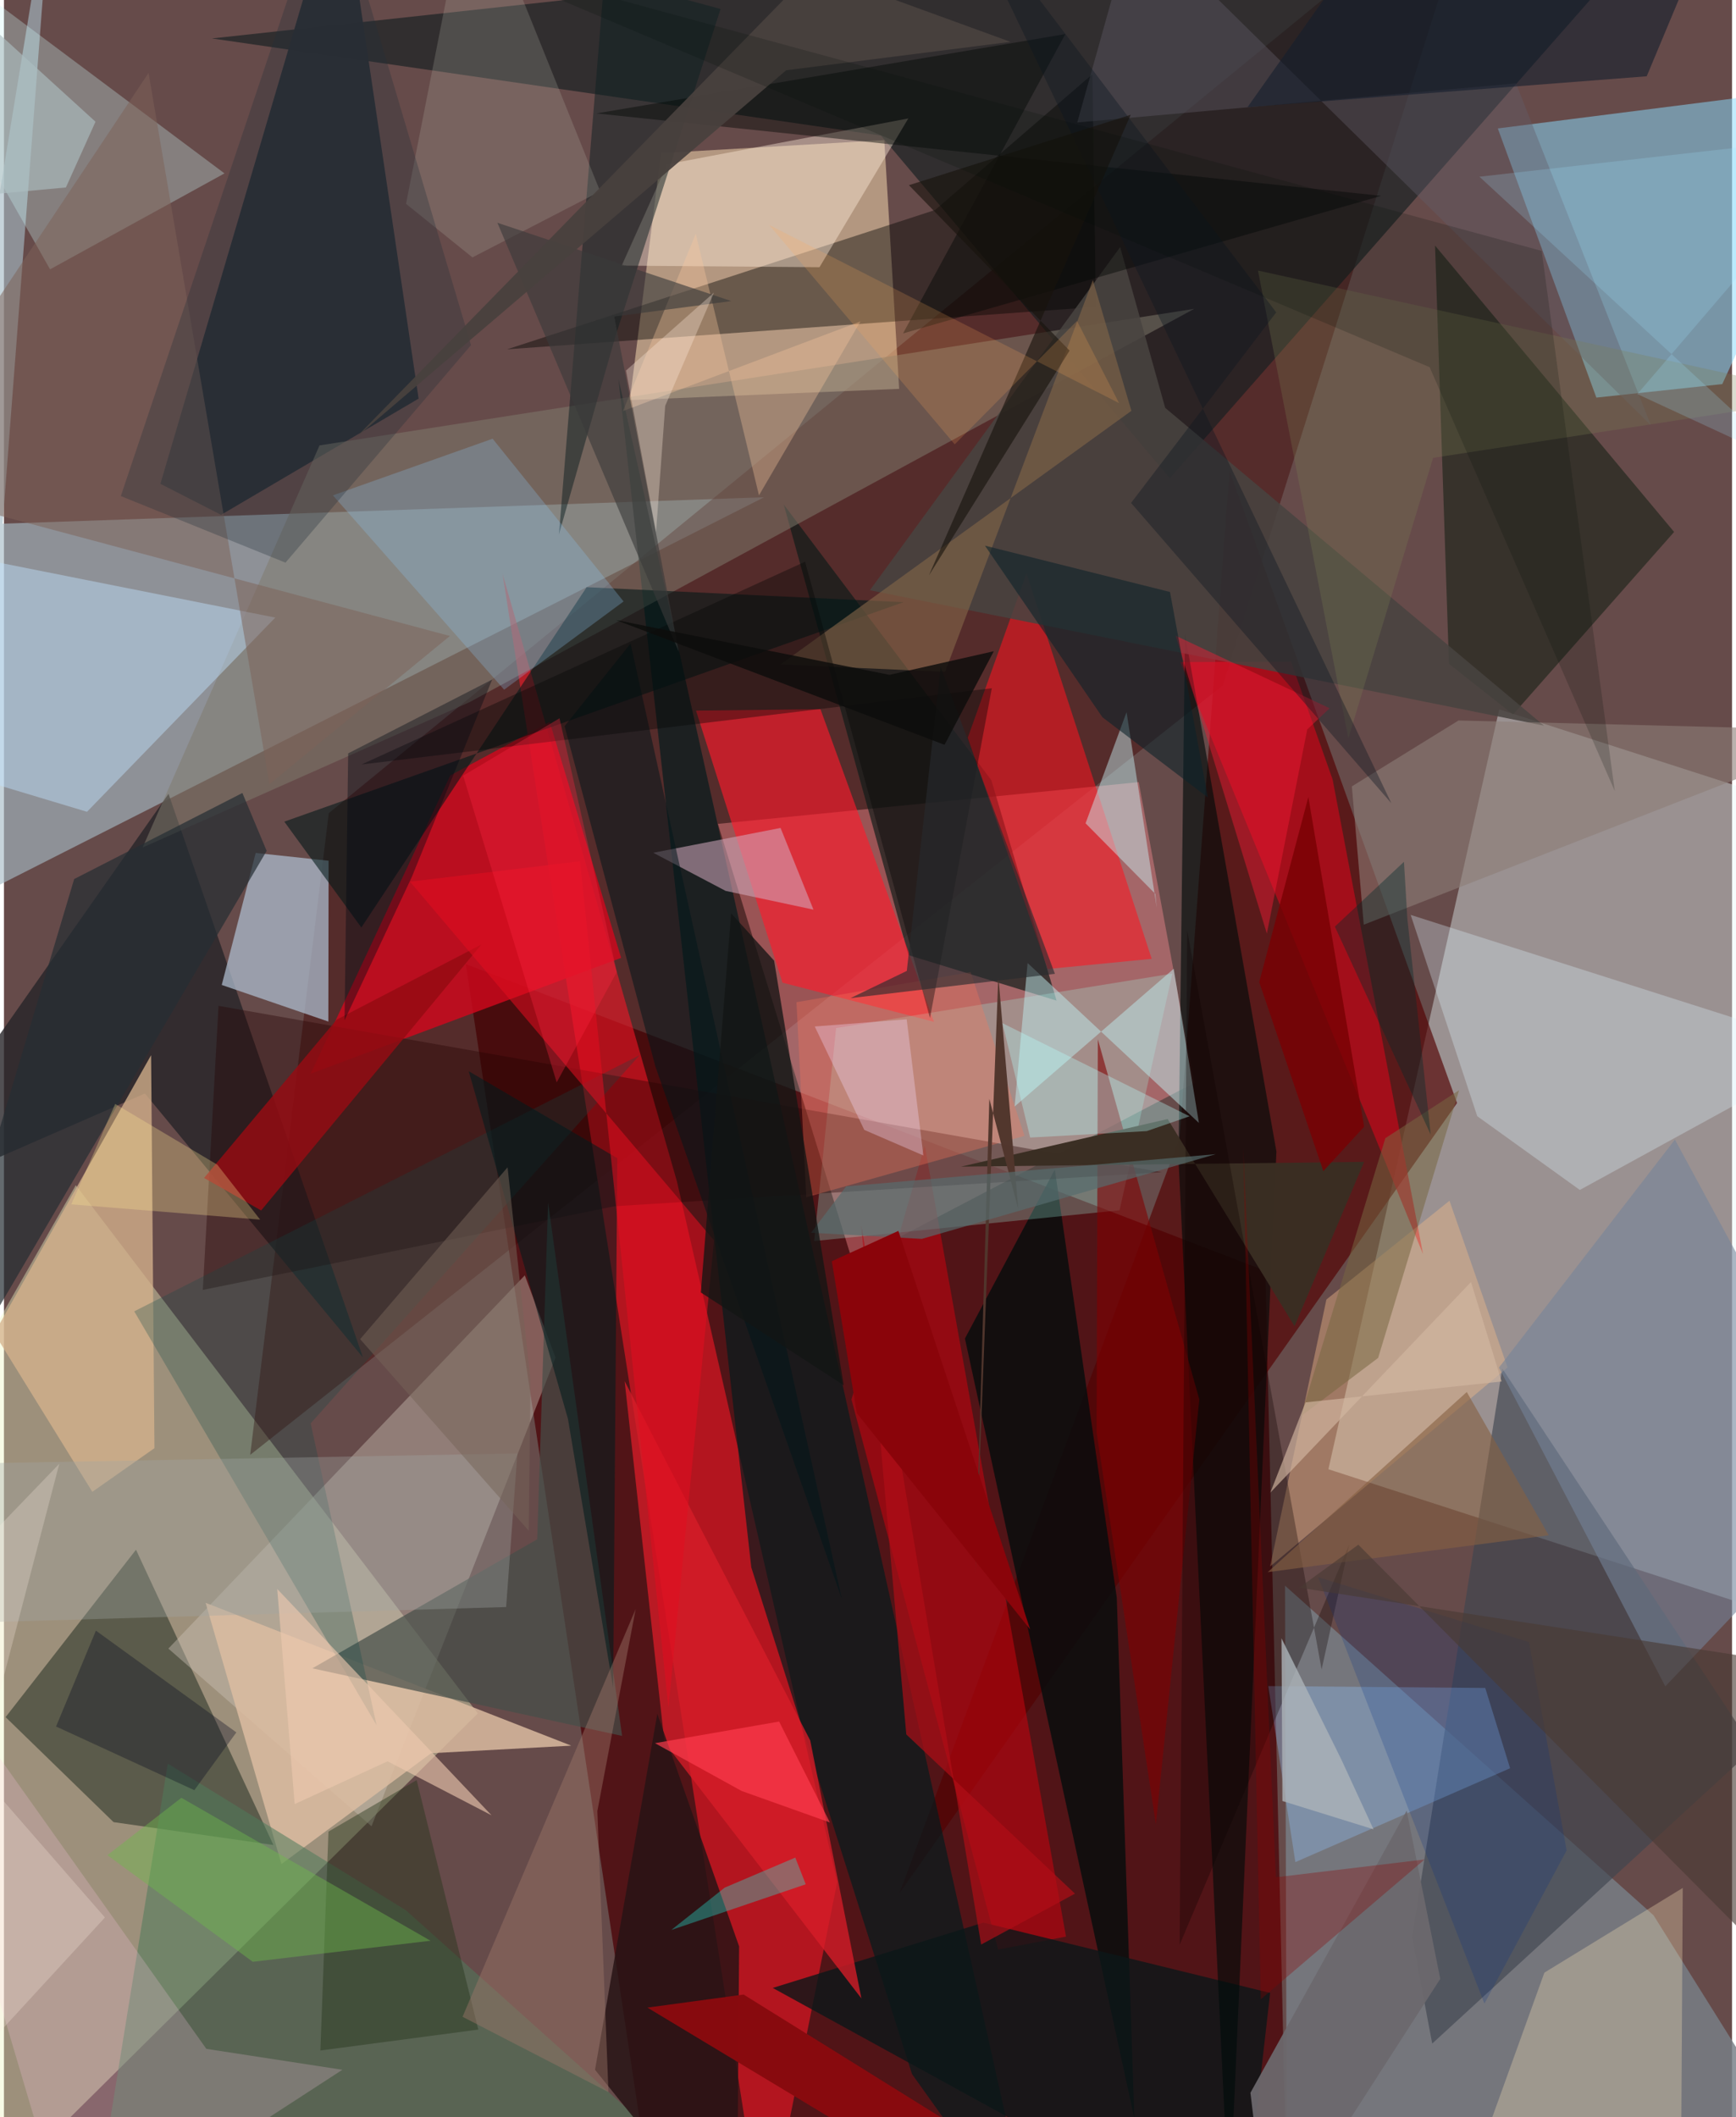 <svg xmlns="http://www.w3.org/2000/svg" width="228" height="278" viewBox="0 0 836 1024"><path fill="#664b4a" d="M0 0h836v1024H0z"/><path fill="#e7f9f7" fill-opacity=".408" d="M723.357 343.086l-82.631 367.533 231.343 75L898 399.359z"/><path fill="#eef6c1" fill-opacity=".408" d="M-62 743.005L-30.419 1086l259.662-257.288-194.497-255.47z"/><path fill="#a5b9c4" fill-opacity=".631" d="M23.428-62L-62 458.295 367.705 240.51-.627 253.296z"/><path fill="#4b0307" fill-opacity=".757" d="M316.656 1086h304.53l-10.943-471.361-386.816-148.347z"/><path fill="#3e0002" fill-opacity=".416" d="M713.455-62L589.59 331.53 119.117 703.668l38.02-310.366z"/><path fill="#ff8f93" fill-opacity=".408" d="M345.404 398.475l65.102 211.723 165.393-86.501-26.95-145.4z"/><path fill="#fde0b5" fill-opacity=".51" d="M302.797 193.493L317.878 74.05l108.002-6.293 7.195 120.317z"/><path fill="#ff1726" fill-opacity=".561" d="M241.23 277.65l84.348 293.792L403.1 910.326 367.889 1086z"/><path fill="#8adbfa" fill-opacity=".518" d="M898 39.851L831.291 185.77l-60.93 6.54L722.68 62.12z"/><path fill="#530001" fill-opacity=".647" d="M592.879 227.768L702.983 533.51l-269.7 382.034 135.457-365.45z"/><path fill="#131f20" fill-opacity=".639" d="M819.767-59.722L564 231.268 424.276 65.58 100.613 18.594z"/><path fill="#797f87" fill-opacity=".831" d="M619.747 766.93l.95 319.07H898l-99.974-159.636z"/><path fill="#d0081d" fill-opacity=".816" d="M264.014 349.154l34.56 114.126-150.17 56.01 67.493-144.235z"/><path fill="#0d1c19" fill-opacity=".671" d="M477.69 377.39L377.23 244l60.34 217.96 71.656 22.01z"/><path fill="#212d21" fill-opacity=".525" d="M130.36 892.365l-77.336-11.062-52.23-50.788 63.085-80.964z"/><path fill="#cdc4b8" fill-opacity=".416" d="M251.962 616.837l14.882 39.746-89.03 226.724-98.276-85.94z"/><path fill="#2b2d34" fill-opacity=".976" d="M162.905-62l37.686 254.797-95.56 56.212-29.353-15z"/><path fill="#272528" fill-opacity=".8" d="M68.198 528.879L-62 585.757 79.618 383.95l94.035 272.59z"/><path fill="#040d0d" fill-opacity=".808" d="M508.392 565.646L464.89 647.4l81.977 377.238-8.52-251.964z"/><path fill="#c1040e" fill-opacity=".584" d="M480.97 942.908l32.813-6.232-68.319-382.49-35.452 122.733z"/><path fill="#abb9cb" fill-opacity=".749" d="M156.929 494.1l.127-77.789-35.278-3.774-16.424 63.85z"/><path fill="#ff1a2b" fill-opacity=".631" d="M449.93 494.235l-73.306-18.95-41.825-131.579 60.212-.688z"/><path fill="#d5b28d" fill-opacity=".769" d="M72.803 700.426L71.186 510.35-4.667 644.875l47.416 76.67z"/><path fill="#fe1320" fill-opacity=".553" d="M466.262 356.847l38.648 111.83 50.334-4.918-60.575-186.463z"/><path fill="#162116" fill-opacity=".58" d="M807.973 257.287l-115.659-138.52 6.732 202.283 31.014 24.501z"/><path fill="#020300" fill-opacity=".416" d="M528.25 148.471l-1.684-112.566-76.09 65.654-207.08 67.395z"/><path fill="#001b1d" fill-opacity=".671" d="M361.534 758.058l-64.242-574.684L498.482 1086l-59.21-82.887z"/><path fill="#a1feee" fill-opacity=".255" d="M565.234 470.894L539.695 585.37l-147.753 14.884 10.625-103.023z"/><path fill="#807b6e" fill-opacity=".525" d="M575.798 149.38L225.316 339.577 67.087 409.892l85.573-194.467z"/><path fill="#c9091a" fill-opacity=".663" d="M642.773 377.024l-20.12-57.009-53.564.207L686.5 606.535z"/><path fill="#3f4550" fill-opacity=".643" d="M846.405 845.697l-121.558-183.79-43.65 274.902 9.753 51.598z"/><path fill="#cdf6f7" fill-opacity=".306" d="M22.307 130.268l84.383-46.402L-41.04-26.588l-6.643 33.477z"/><path fill="#0c1718" fill-opacity=".8" d="M598.642 1086l13.903-122.097-138.716-34.008-101.923 31.59z"/><path fill="#c0e1fd" fill-opacity=".455" d="M-62 260.271l193.256 38.434-91.082 93.933L-62 361.914z"/><path fill="#000b0a" fill-opacity=".635" d="M568.212 560.927l24.542 509.812 22.834-513.776-44.242-250.39z"/><path fill="#250000" fill-opacity=".369" d="M103.813 486.493l-7.608 137.394 199.167-40.474 264.746-16.469z"/><path fill="#dcbca1" fill-opacity=".839" d="M206.62 847.969l-72.378 53.617-36.695-126.367 176.878 69.094z"/><path fill="#dcf3fc" fill-opacity=".314" d="M712.744 539.874l49.622 35.665 123.488-67.632-205.326-65.4z"/><path fill="#ffebda" fill-opacity=".424" d="M298.848 128.475l22.003-49.017 116.664-22.183-42.986 71.968z"/><path fill="#464f49" fill-opacity=".706" d="M263.245 581.717l35.79 257.883-149.842-32.693 108.772-62.398z"/><path fill="#d3acc0" fill-opacity=".549" d="M391.622 439.96l-15.924-39.51-61.586 12.008 35.009 18.433z"/><path fill="#efb987" fill-opacity=".424" d="M639.762 628.528l59.55-47.784L727.41 661.4l-114.887 96.254z"/><path fill="#001718" fill-opacity=".573" d="M281.887 284.01l153.217 7.25L135.626 397.4l37.263 51.203z"/><path fill="#484340" fill-opacity=".867" d="M418.907 285.489l121.078-165.97 21.791 77.742 183.242 153.711z"/><path fill="#4f7a5c" fill-opacity=".541" d="M79.248 853.005L41.55 1086H375.2L194.49 923.951z"/><path fill="#beedef" fill-opacity=".494" d="M578.08 543.115L565.9 468.56l-76.969 66.612 6.28-69.386z"/><path fill="#d61c28" fill-opacity=".784" d="M390.052 841.806L300.27 668.013l19.273 174.794 95.268 123.766z"/><path fill="#fae2b6" fill-opacity=".314" d="M697.677 1086l47.536-131.908 66.942-40.97-.935 154.166z"/><path fill="#281415" fill-opacity=".839" d="M354.573 1086l-68.631-84.905 30.13-172.192 39.575 112.492z"/><path fill="#92c4fe" fill-opacity=".325" d="M728.628 855.242l-12.023-38.83-104.964-.916 13.101 85.148z"/><path fill="#ffcbea" fill-opacity=".22" d="M-62 765.903L97.91 990.962l65.804 10.117L32.877 1086z"/><path fill="#950b12" fill-opacity=".831" d="M96.81 569.73l64.115-76.544 70.043-36.356-106.552 128.632z"/><path fill="#0f2022" fill-opacity=".506" d="M346.668 4.35l-50.815 158.203-27.369 95.879 22.004-269.326z"/><path fill="#cbf9fe" fill-opacity=".439" d="M523.253 398.2l33.742 34.142.712 6.812-14.62-94.713z"/><path fill="#124946" fill-opacity=".275" d="M307.537 510.328l-159.15 178.106 31.866 145.99L63.025 634.247z"/><path fill="#826548" fill-opacity=".616" d="M545.425 198.703l-18.646-63.223-71.503 189.467-79.611-3.587z"/><path fill="#89c4f0" fill-opacity=".278" d="M299.756 290.9l-57.78 42.686-82.83-94 77.255-27.39z"/><path fill="#748499" fill-opacity=".58" d="M898 716.62l-94.282 99.011-80.48-154.2 85.133-110.25z"/><path fill="#001b1d" fill-opacity=".565" d="M296.724 560.167l-71.88-42.056 47.996 168.13 21.869 130.034z"/><path fill="#e00e1f" fill-opacity=".561" d="M343.52 599.975l-22.057 225.99-42.799-409.392-82.243 9.862z"/><path fill="#880b0f" fill-opacity=".992" d="M552.79 1086L357.826 964.69l-46.542 6.314 100.805 60.713z"/><path fill="#810003" fill-opacity=".592" d="M528.584 692.704l28.686 189.72 21.014-205.574-49.1-174.213z"/><path fill="#02171a" fill-opacity=".545" d="M405.349 773.404L303.136 311.223l-31.913 40.002 43.954 164.728z"/><path fill="#8d7e76" fill-opacity=".6" d="M652.078 380.334l5.762 66.9L898 353.41l-194.319-4.941z"/><path fill="#fb7658" fill-opacity=".329" d="M388.147 579.088l-4.74-94.364 84.255-14.541 26.057 79.19z"/><path fill="#b3b2a6" fill-opacity=".239" d="M226.638 124.499l61.786-31.942L226.058-62 194.512 98.591z"/><path fill="#23341a" fill-opacity=".431" d="M156.99 885.874l42.662-24.917 29.82 120.683-76.393 10.114z"/><path fill="#625d6a" fill-opacity=".404" d="M731.491 40.342l-212.253 18.89 27.748-99.203 249.755 245.668z"/><path fill="#030806" fill-opacity=".443" d="M513.464 16.478L286.61 54.854l379.682 39.86-231.342 66.558z"/><path fill="#070607" fill-opacity=".384" d="M477.898 332.869l-304.89 36.875 214.558-98.078 60.412 220.708z"/><path fill="#7d6159" fill-opacity=".514" d="M128.441 379.29l87.28-71.693L-62 233.337 69.955 35.256z"/><path fill="#3a2e23" fill-opacity=".988" d="M562.974 541.231l-100 23.036 195.032-2.316-33.65 79.507z"/><path fill="#9e786a" fill-opacity=".439" d="M221.86 975.45l83.734-197.17-18.53 97.723 5.381 135.883z"/><path fill="#b10e17" fill-opacity=".678" d="M436.525 838.886l-21.762-246.183 57.97 347.813 45.398-24.626z"/><path fill="#f71b35" fill-opacity=".439" d="M630.498 352.787l-19.536 98.773-44.145-144.095 74.52 35.1z"/><path fill="#0d232a" fill-opacity=".588" d="M564.093 286.317l18.328 99.421-51.025-38.837-56.817-82.987z"/><path fill="#252d33" fill-opacity=".71" d="M115.348 383.539L33.969 425.16l-88.35 295.63 181.47-309.256z"/><path fill="#a0a7a3" fill-opacity=".345" d="M-19.766 707.928l268.156-4.966-5.45 74.312L-62 786.16z"/><path fill="#51362d" fill-opacity=".988" d="M476.707 531.503l13.982 53.27-9.64-112.62-11.06 288.882z"/><path fill="#fdc89e" fill-opacity=".329" d="M365.26 239.59l49.098-84.146-114.921 43.391 35.238-85.741z"/><path fill="#21f4e2" fill-opacity=".333" d="M322.842 933.458l65.035-22.094-5.055-12.913-34.135 14.52z"/><path fill="#393939" fill-opacity=".612" d="M238.706 107.733L326.5 315.318l-31.25-162.21 56.6-7.492z"/><path fill="#141e2d" fill-opacity=".604" d="M794.72 36.898L601.6 51.838 682.182-62h153.866z"/><path fill="#f4dbfd" fill-opacity=".329" d="M416.196 546.495l28.599 12.37-8.08-65.864-44.465 3.478z"/><path fill="#edc9ae" fill-opacity=".624" d="M140.638 872.563l44.94-20.677 50.298 26.115L132.203 768.53z"/><path fill="#fee590" fill-opacity=".298" d="M103.239 563.35l-49.43-29.41-21.245 48.56 91.379 7.4z"/><path fill="#0d0000" fill-opacity=".318" d="M637.437 807.462l-65.016-357.499-3.664 490.641 82.023-193.496z"/><path fill="#856043" fill-opacity=".608" d="M747.327 742.564L633.769 757.4l-22.396 2.994 96.297-87.131z"/><path fill="#6db94b" fill-opacity=".431" d="M50.001 897.267l70.356 51.584 86.012-10.18-120.535-69.132z"/><path fill="#070b1e" fill-opacity=".337" d="M92.1 865.842l-66.898-30.795 19.278-46.37 67.947 49.226z"/><path fill="#7b7e54" fill-opacity=".271" d="M650.372 357.122L606.656 130.86l277.769 60.908-193.05 29.677z"/><path fill="#786641" fill-opacity=".529" d="M627.358 685.016l40.915-134.528 35.687-23.18-39.165 129.462z"/><path fill="#0c1722" fill-opacity=".376" d="M671.195 388.506L545.267 243.26l70.213-92.178L458.947-55.607z"/><path fill="#abb3b8" fill-opacity=".804" d="M618.48 871.086l44.078 13.693-15.535-33.7-28.979-58.677z"/><path fill="#6c696d" fill-opacity=".937" d="M611.873 1086l82.964-128.885-16.233-81.339-75.593 136.431z"/><path fill="#b6fffe" fill-opacity=".337" d="M483.026 494.865l90.55 45.039-20.74 7.175-56.384 3.118z"/><path fill="#212f38" fill-opacity=".306" d="M136.197 272.131l89.762-105.208L157.954-62 56.534 239.938z"/><path fill="#9ee4ff" fill-opacity=".204" d="M713.792 85.469L865.4 225.434l-75.223-34.83L898 64.7z"/><path fill="#002c84" fill-opacity=".204" d="M635.722 762.806l102.012 31.432 18.25 100.748-39.78 74.106z"/><path fill="#566c6e" fill-opacity=".675" d="M407.442 573.819l178.798-15.593-142.213 40.982-53.59-2.975z"/><path fill="#8a040a" d="M496.47 788.116l-63.766-192.78-32.208 14.67 12.103 73.536z"/><path fill="#756459" fill-opacity=".514" d="M254.713 667.494l-.839 72.87-81.569-92.67 71.334-83.114z"/><path fill="#131514" fill-opacity=".769" d="M337.13 625.127L406.252 670l-33.677-205.373-20.788-22.882z"/><path fill="#272b2e" fill-opacity=".624" d="M436.771 469.592l16.388-146.954 55.262 148.368-98.924 11.765z"/><path fill="#0d0d0b" fill-opacity=".824" d="M478.856 314.973l-50.443 11.428-132.361-26.51 158.978 60.35z"/><path fill="#002a2a" fill-opacity=".38" d="M643.851 448.17l33.437-31.36 1.632 27.437 11.304 104.527z"/><path fill="#48413e" fill-opacity=".945" d="M391.258-14.559L170.1 211.8 378.41 33.996l108.536-13.752z"/><path fill="#17130d" fill-opacity=".612" d="M447.49 278.257L545.1 55.503 437.81 89.568l77.701 80.005z"/><path fill="#483a33" fill-opacity=".612" d="M655.2 747.118l-28.587 20.795 230.89 35.55L898 991.746z"/><path fill="#ffab59" fill-opacity=".196" d="M459.956 214.92l59.153-59.718 20.334 39.759-169.323-86.2z"/><path fill="#020b09" fill-opacity=".184" d="M689.714 177.595l89.552 204.988-35.363-261.228L217.41-21.965z"/><path fill="#8e0000" fill-opacity=".314" d="M615.33 907.969l-15.8-352.927 8.48 411.94 79.288-67.637z"/><path fill="#adbfc1" fill-opacity=".631" d="M44.29 58.874L-26.864-5.938-62 99.156l91.961-8.485z"/><path fill="#feecdc" fill-opacity=".322" d="M343.477 141.513l-42.55 37.704 14.544 78.143 4.418-61.062z"/><path fill="#fe2440" fill-opacity=".333" d="M268.764 347.408l27.728 122.697-29.096 53.405-45.252-148.349z"/><path fill="#000a13" fill-opacity=".392" d="M197.283 424.225l38.908-95.567-69.67 35.724-1.754 129.1z"/><path fill="#d2b7a2" fill-opacity=".651" d="M629.682 678.284l-17.033 43.617 97.057-101.83 14.844 48.098z"/><path fill="#790003" fill-opacity=".82" d="M638.273 566.441l-31.006-91.44 23.763-89.516 26.992 159.458z"/><path fill="#fe3c4d" fill-opacity=".686" d="M356.884 866.24l42.67 15.218-24.549-48.808-60.068 10.465z"/><path fill="#fbece2" fill-opacity=".263" d="M26.751 708.007L-62 800.153 48.846 927.42-62 1047.98z"/></svg>